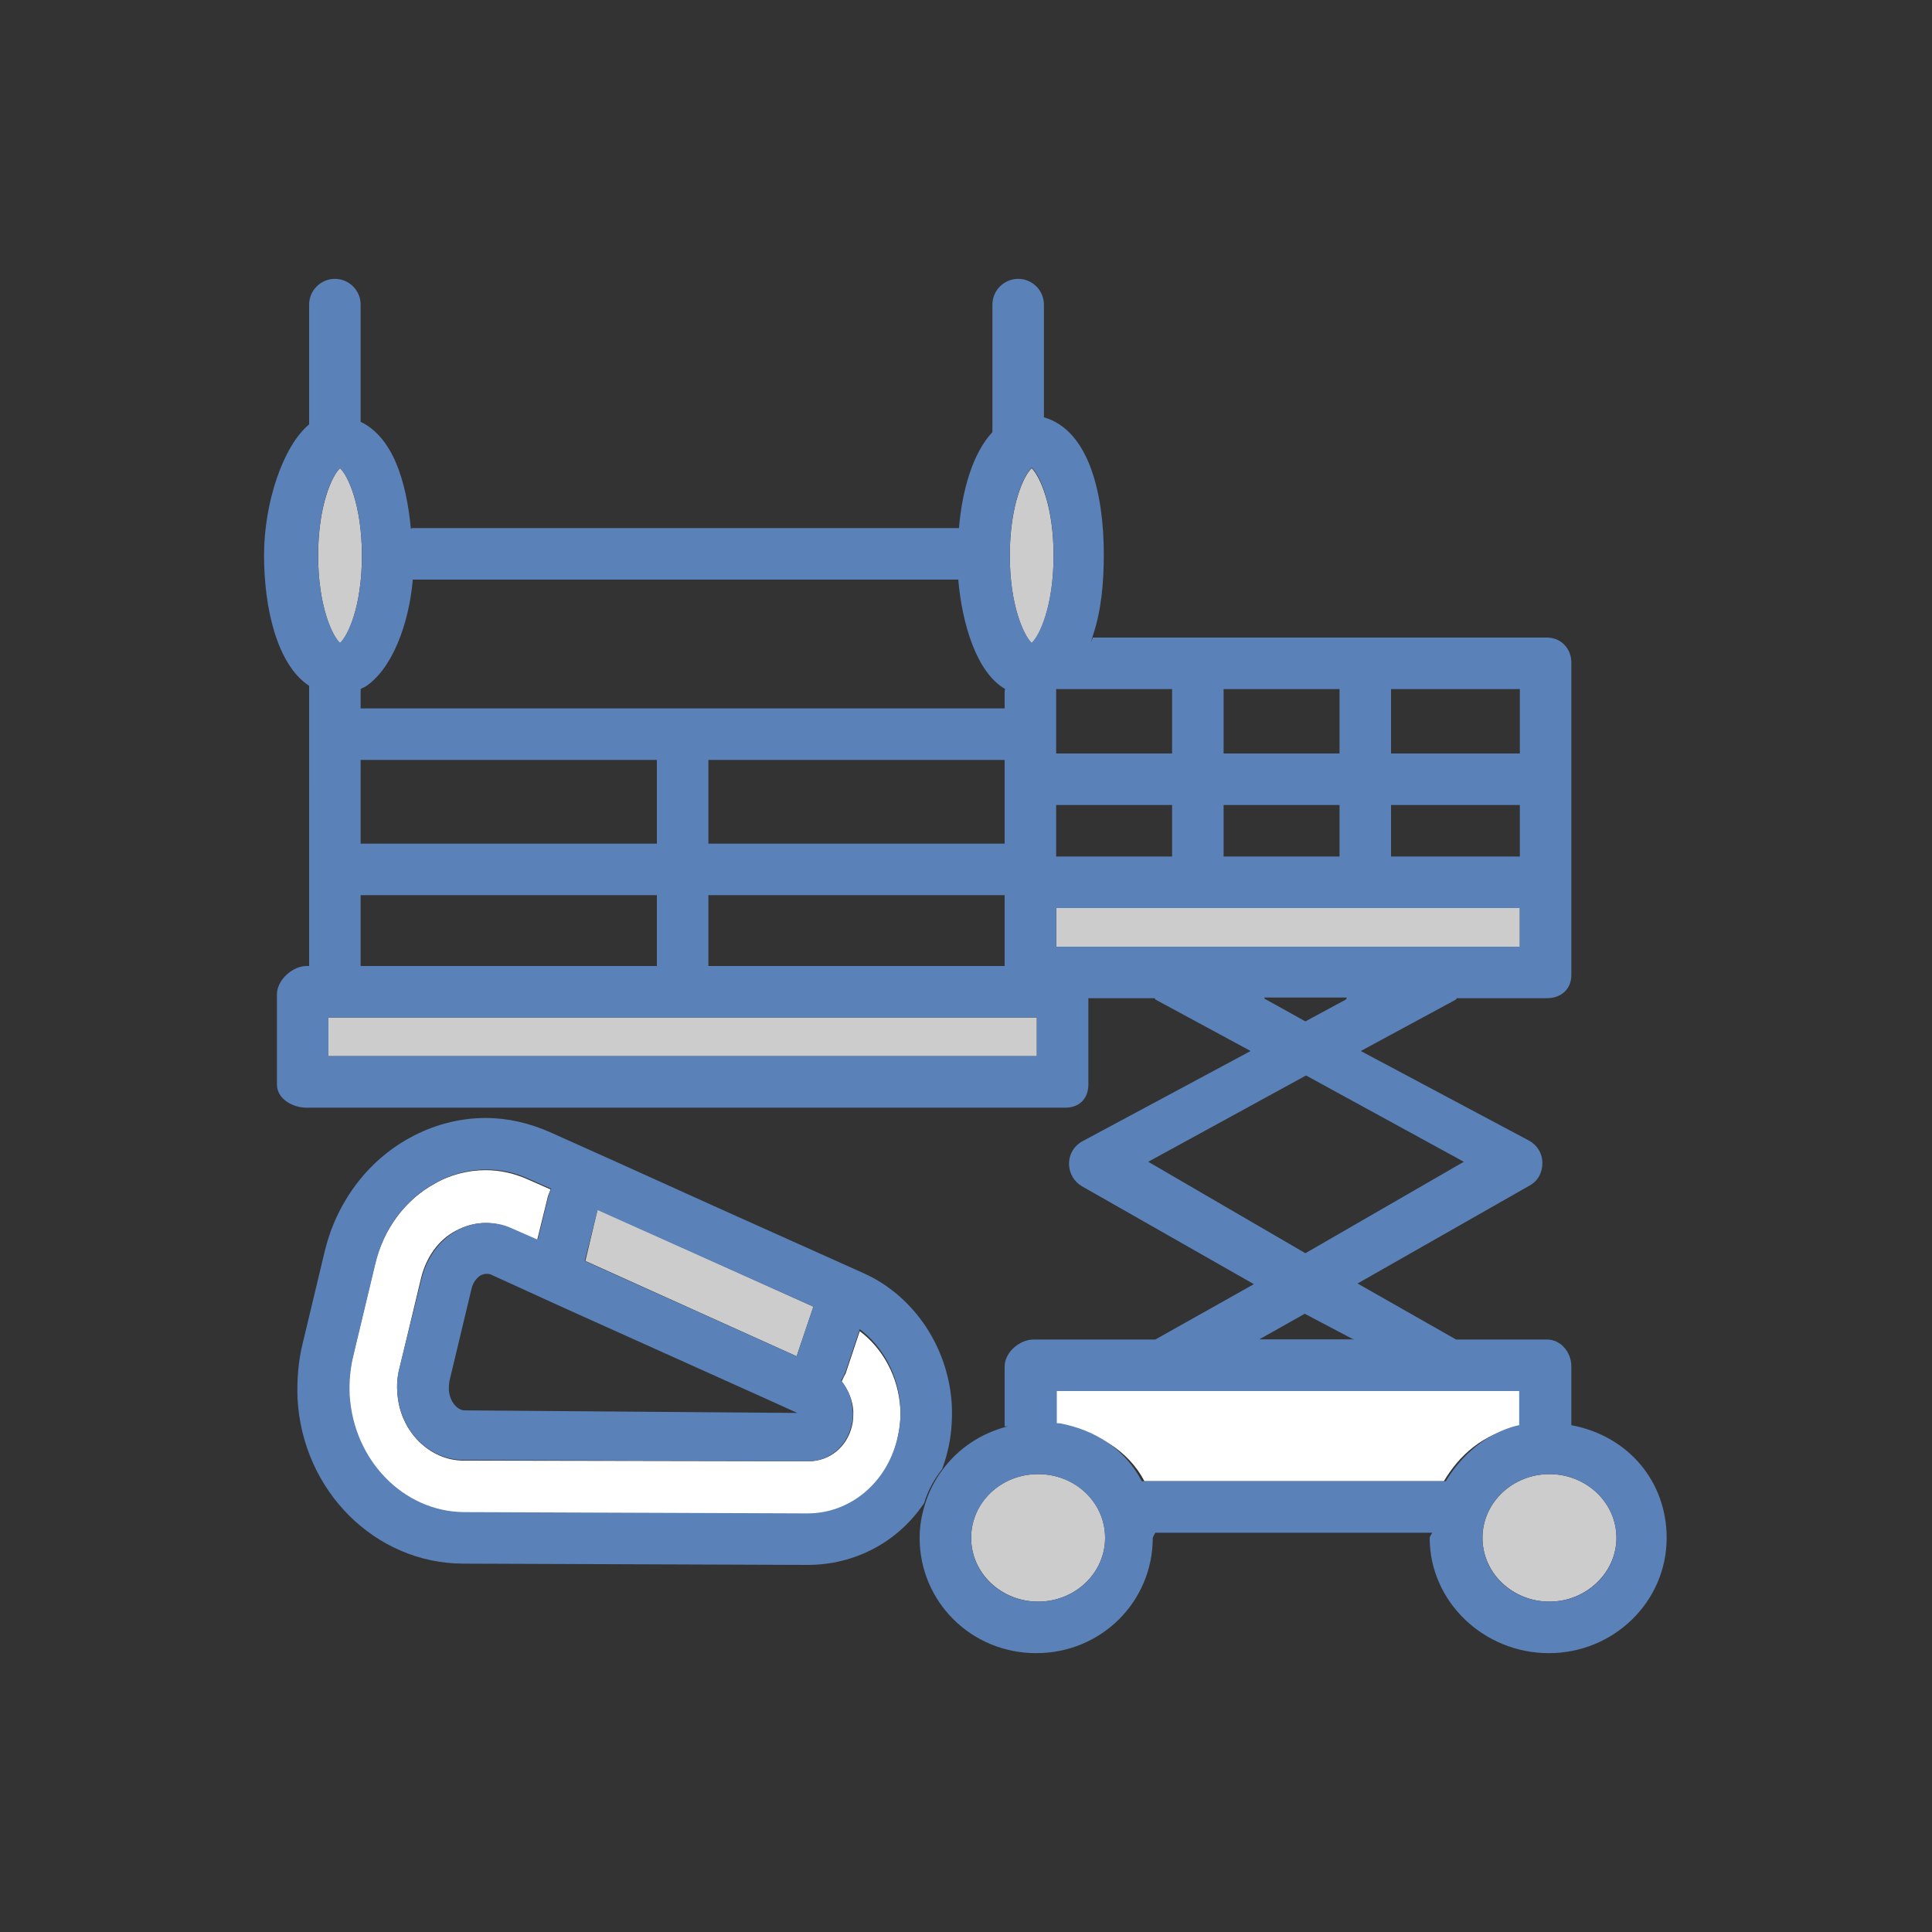 <?xml version="1.0" encoding="utf-8"?>
<!-- Generator: Adobe Illustrator 18.1.1, SVG Export Plug-In . SVG Version: 6.00 Build 0)  -->
<svg version="1.1" id="Layer_1" xmlns="http://www.w3.org/2000/svg" xmlns:xlink="http://www.w3.org/1999/xlink" x="0px" y="0px"
	 viewBox="0 0 300 300" enable-background="new 0 0 300 300" xml:space="preserve">
<rect x="0" y="0" width="300" height="300" fill="#333333" stroke="none"/>
<g>
	<path fill="none" d="M75.4,197.8c-0.3,0-0.5,0.1-0.8,0.2c-0.7,0.4-1.3,1.2-1.5,2.2l-3.4,14.2c-0.1,0.5-0.1,0.9-0.1,1.4
		c0.1,1.9,1.4,3.2,2.4,3.2l51.7,0.4l-3.3-1.5c0,0,0,0,0,0l-32.9-14.8c0,0,0,0,0,0l-11.5-5.2C75.9,197.8,75.7,197.8,75.4,197.8z"/>
	<polygon fill="none" points="202.7,203.9 195.5,208 210,208 	"/>
	<rect x="216" y="107" fill="none" width="20" height="10"/>
	<rect x="56" y="118" fill="none" width="46" height="13"/>
	<rect x="56" y="139" fill="none" width="46" height="11"/>
	<rect x="110" y="118" fill="none" width="46" height="13"/>
	<polygon fill="none" points="202.7,167.8 178.3,180.8 202.7,194.8 227.2,180.8 	"/>
	<rect x="216" y="125" fill="none" width="20" height="8"/>
	<rect x="190" y="107" fill="none" width="18" height="10"/>
	<rect x="190" y="125" fill="none" width="18" height="8"/>
	<rect x="110" y="139" fill="none" width="46" height="11"/>
	<path fill="none" d="M149,90H64c-0.6,7-3,14.2-8,16.8v3.2h100v-3C152,104.5,149.6,97,149,90z"/>
	<polygon fill="none" points="202.7,158.3 209,155 196.5,155 	"/>
	<rect x="164" y="125" fill="none" width="18" height="8"/>
	<rect x="164" y="107" fill="none" width="18" height="10"/>
	<path fill="#FFFFFF" d="M130.7,214.5c1,1.3,1.7,2.9,1.8,4.6c0,0.8,0,1.5-0.2,2.3c-0.8,3.4-3.6,5.5-6.7,5.5c0,0,0,0-0.1,0L72,226.8
		c-5.4,0-10-4.7-10.3-10.6c-0.1-1.2,0-2.4,0.3-3.6l3.4-14.2c0.8-3.2,2.7-5.9,5.4-7.3c1.5-0.8,3.1-1.2,4.6-1.2c1.3,0,2.7,0.3,3.9,0.9
		l4.1,1.8l1.6-6.5c0.1-0.5,0.3-0.9,0.5-1.4l-3.4-1.5c-2.2-1-4.4-1.5-6.7-1.5c-2.7,0-5.5,0.7-7.9,2.1c-4.6,2.5-8,7.1-9.3,12.6
		l-3.4,14.2c-0.5,2.1-0.7,4.2-0.6,6.3c0.6,10.2,8.4,18,17.7,18.1l53.4,0.2c0,0,0.1,0,0.1,0c6.5,0,12.2-4.6,13.9-11.5
		c0.4-1.7,0.6-3.3,0.5-5c-0.3-4.9-2.7-9.3-6.3-12l-2.2,6.6C131.1,213.6,130.9,214.1,130.7,214.5z"/>
	<polygon fill="#CDCCCC" points="126.3,202.9 92.8,187.8 90.9,195.8 123.7,210.6 	"/>
	<rect x="164" y="141" fill="#CDCCCC" width="72" height="6"/>
	<path fill="#FFFFFF" d="M225.1,216C225.1,216,225.1,216,225.1,216C225,216,225,216,225.1,216h-44.6c0,0,0,0,0,0c0,0,0,0,0,0H164
		v5.2c6,1,11.1,3.8,13.7,8.8h46.5c2.4-4,5.9-7.3,11.9-8.6V216H225.1z"/>
	<path fill="#CDCCCC" d="M161.2,228.9c-5.8,0-10.4,4.4-10.4,9.9c0,5.5,4.7,9.9,10.4,9.9s10.4-4.4,10.4-9.9
		C171.6,233.3,167,228.9,161.2,228.9z"/>
	<path fill="#CDCCCC" d="M251,238.8c0-5.5-4.7-9.9-10.4-9.9s-10.4,4.4-10.4,9.9c0,5.5,4.7,9.9,10.4,9.9S251,244.2,251,238.8z"/>
	<polygon fill="#CDCCCC" points="51,158 51,164 161,164 161,158 160.4,158 52.8,158 	"/>
	<path fill="#CDCCCC" d="M156.8,86.3c0,7.8,2.2,12.4,3.4,13.6c1.2-1.1,3.4-5.7,3.4-13.6s-2.2-12.4-3.4-13.6
		C159,73.8,156.8,78.4,156.8,86.3z"/>
	<path fill="#CDCCCC" d="M49.4,86.3c0,7.8,2.2,12.5,3.4,13.6c1.2-1.1,3.4-5.7,3.4-13.6S54,73.8,52.8,72.7
		C51.6,73.8,49.4,78.4,49.4,86.3z"/>
	<g>
		<path fill="#5A81B8" d="M147.8,218.2c-0.5-9-5.9-17-13.7-20.5l-23.4-10.5l-14.6-6.6c0,0,0,0,0,0c0,0,0,0,0,0c0,0,0,0,0,0
			l-10.7-4.8c-3.2-1.4-6.5-2.2-10-2.2l0,0c-4.1,0-8.2,1.1-11.8,3.1c-6.6,3.6-11.4,10.1-13.2,17.7l-3.4,14.2
			c-0.7,2.8-0.9,5.7-0.8,8.6c0.8,14.4,12.1,25.5,25.6,25.6l53.4,0.2h0.2c7.3,0,14-3.5,18.1-9.6c0.6-2,1.5-3.6,2.8-5.3
			c0.3-0.9,0.6-1.7,0.8-2.6C147.7,223.2,147.9,220.7,147.8,218.2z M126.3,202.9l-2.6,7.7l-32.9-14.8l2-7.9L126.3,202.9z M87.6,203.1
			C87.6,203.1,87.6,203.1,87.6,203.1l32.9,14.8c0,0,0,0,0,0c0,0,0,0,0,0l3.3,1.5l-51.7-0.4c-1,0-2.3-1.3-2.4-3.2
			c0-0.4,0-0.9,0.1-1.4l3.4-14.2c0.2-1,0.8-1.8,1.5-2.2c0.3-0.1,0.5-0.2,0.8-0.2c0.2,0,0.4,0,0.7,0.1L87.6,203.1z M139.3,223.5
			c-1.7,6.9-7.4,11.5-13.9,11.5c0,0-0.1,0-0.1,0L72,234.8c-9.3-0.1-17.1-8-17.7-18.2c-0.1-2.1,0.1-4.2,0.6-6.2l3.4-14.2
			c1.3-5.5,4.7-10,9.3-12.5c2.5-1.4,5.2-2.1,7.9-2.1c2.3,0,4.6,0.5,6.7,1.5l3.4,1.5c0,0,0,0,0,0c0,0,0,0,0,0
			c-0.2,0.4-0.4,0.9-0.5,1.4l-1.6,6.5l-4.1-1.8c-1.3-0.6-2.6-0.8-3.9-0.8c-1.6,0-3.2,0.4-4.6,1.2c-2.7,1.5-4.6,4.2-5.4,7.3L62,212.5
			c-0.3,1.2-0.4,2.5-0.3,3.7c0.4,6,4.9,10.5,10.3,10.5l53.4,0.2c0,0,0,0,0.1,0c3.2,0,5.9-2.2,6.7-5.5c0.2-0.8,0.3-1.6,0.2-2.4
			c-0.1-1.7-0.7-3.3-1.8-4.6c0.3-0.5,0.5-0.9,0.7-1.4l2.2-6.6c3.6,2.7,6,7.1,6.3,12C139.9,220.3,139.7,221.8,139.3,223.5z"/>
		<path fill="#5A81B8" d="M210,208h-14.5l-13.1,7.5c-0.6,0.4-1.3,0.5-2,0.5H225c-0.7,0-1.3-0.2-2-0.5L210,208z"/>
	</g>
	<path fill="#5A81B8" d="M244,221.3L244,221.3v-2.5v-6.6c0-2.2-1.6-4.2-3.8-4.2h-10h-3.8l-0.3,0l-15.3-8.7l26.7-15.2
		c1.3-0.7,2-2,2-3.5c0-1.5-0.8-2.8-2.1-3.5l-26.1-13.9l14.8-8l0.1-0.2h10.9h3.1c2.2,0,3.8-1.4,3.8-3.6v-14v-34.5
		c0-2.2-1.6-3.9-3.8-3.9h-70.5c-0.4,1-0.4,1,0-0.3c1.3-3.8,1.7-8.2,1.7-12.6c0-9.4-2.3-19.3-9.3-21.3V47.3c0-2.2-1.8-4-4-4
		s-4,1.8-4,4v19.8c-3,3.2-4.7,8.9-5.2,15c0,0,0.2-0.1,0.2-0.1H64c0,0-0.2,0.1-0.2,0.1C63.1,74.7,61,67.9,56,65.5V47.3
		c0-2.2-1.8-4-4-4s-4,1.8-4,4v18.6c-4,3.3-7,12.1-7,20.3c0,8.2,2,17,7,20.3v15.8l0,0V150h-0.4c-2.2,0-4.6,2.2-4.6,4.4v14
		c0,2.2,2.4,3.6,4.6,3.6h117.8c2.2,0,3.6-1.4,3.6-3.6v-13V155h10.3l0.1,0.2l14.8,8l-26.1,14c-1.3,0.7-2.1,2-2.1,3.5
		c0,1.5,0.8,2.8,2,3.5l26.7,15.2l0.5,0.3l-0.5-0.3l-15.3,8.6l-0.3,0h-1.6h-17c-2.2,0-4.5,2-4.5,4.2v9.3c0,0,0.4,0,0.5-0.1
		c-0.1,0-0.1,0-0.1,0.1c-4.2,1.1-7.7,3.5-10.1,6.8c-1.2,1.6-2.1,3.4-2.7,5.4c-0.5,1.6-0.8,3.3-0.8,5.1c0,9.9,8,17.9,18.1,17.9
		s18.1-8,18.1-17.9c0,0,0,0,0,0c0-0.1,0.4-0.8,0.4-0.8h43c0,0-0.4,0.6-0.4,0.8c0,0,0,0,0,0c0,9.9,8.4,17.9,18.5,17.9
		s18.3-8,18.3-17.9C258.8,230.2,253,223,244,221.3z M216,107h20v10h0.2H216V107z M216,125h20.2H236v8h-20V125z M190,107h18v10h-18
		V107z M190,125h18v8h-18V125z M164,114.5V107h18v10h-17.5H164V114.5z M164,125h0.5H182v8h-18V125z M64.4,86.3 M64,82.5 M56.6,106.7
		c4.2-2.6,6.9-9.7,7.5-16.7h84.7c0.6,7,2.9,14.5,7.3,17c0,0-0.1,0.2-0.1,0.2v2.8H56.8H56v-3C56,107,56.5,106.7,56.6,106.7z M110,131
		v-12.5V118h46v13H110z M156,139v11h-46v-11H156z M52.8,72.7c1.2,1.1,3.4,5.7,3.4,13.6S54,98.7,52.8,99.8c-1.2-1.1-3.4-5.7-3.4-13.6
		S51.6,73.8,52.8,72.7z M56,118h46v0.5V131H56.8H56v-9.2V118z M102,139v11H56v-11h0.8H102z M161,164H51v-6h1.8h107.6h0.6V164z
		 M160.2,99.8c-1.2-1.1-3.4-5.7-3.4-13.6s2.2-12.4,3.4-13.6c1.2,1.1,3.4,5.7,3.4,13.6S161.4,98.7,160.2,99.8z M166.1,147H164v-6h0.4
		h0.1h71.7H236v6H166.1z M209.1,155l-0.1,0.2l-6.3,3.4l-6.3-3.5l-0.1-0.2h0.1H209H209.1z M178.3,180.4l24.5-13.4h0l24.5,13.4
		l-24.6,14.2L178.3,180.4z M210.3,208h-15l0.2,0l7.1-4l7.4,3.9L210.3,208z M160.3,220.9L160.3,220.9c-0.1,0-0.1,0-0.2,0
		C160.1,220.9,160.2,220.9,160.3,220.9z M161.2,248.7c-5.8,0-10.4-4.4-10.4-9.9c0-5.5,4.7-9.9,10.4-9.9s10.4,4.4,10.4,9.9
		C171.6,244.2,167,248.7,161.2,248.7z M224.5,230h-47.2c-2.6-5-7.3-8-12.8-9c0,0-0.4,0-0.4,0v-2.3V216h13.5h3c0,0,0,0,0,0
		c0,0,0,0,0,0H225c0,0,0,0,0,0c0,0,0,0,0,0h5.1h5.8v5.4c0,0,0-0.1-0.1-0.1C230.8,222.5,226.9,226,224.5,230z M240.6,248.7
		c-5.8,0-10.4-4.4-10.4-9.9c0-5.5,4.7-9.9,10.4-9.9s10.4,4.4,10.4,9.9C251,244.2,246.4,248.7,240.6,248.7z"/>
</g>
</svg>
